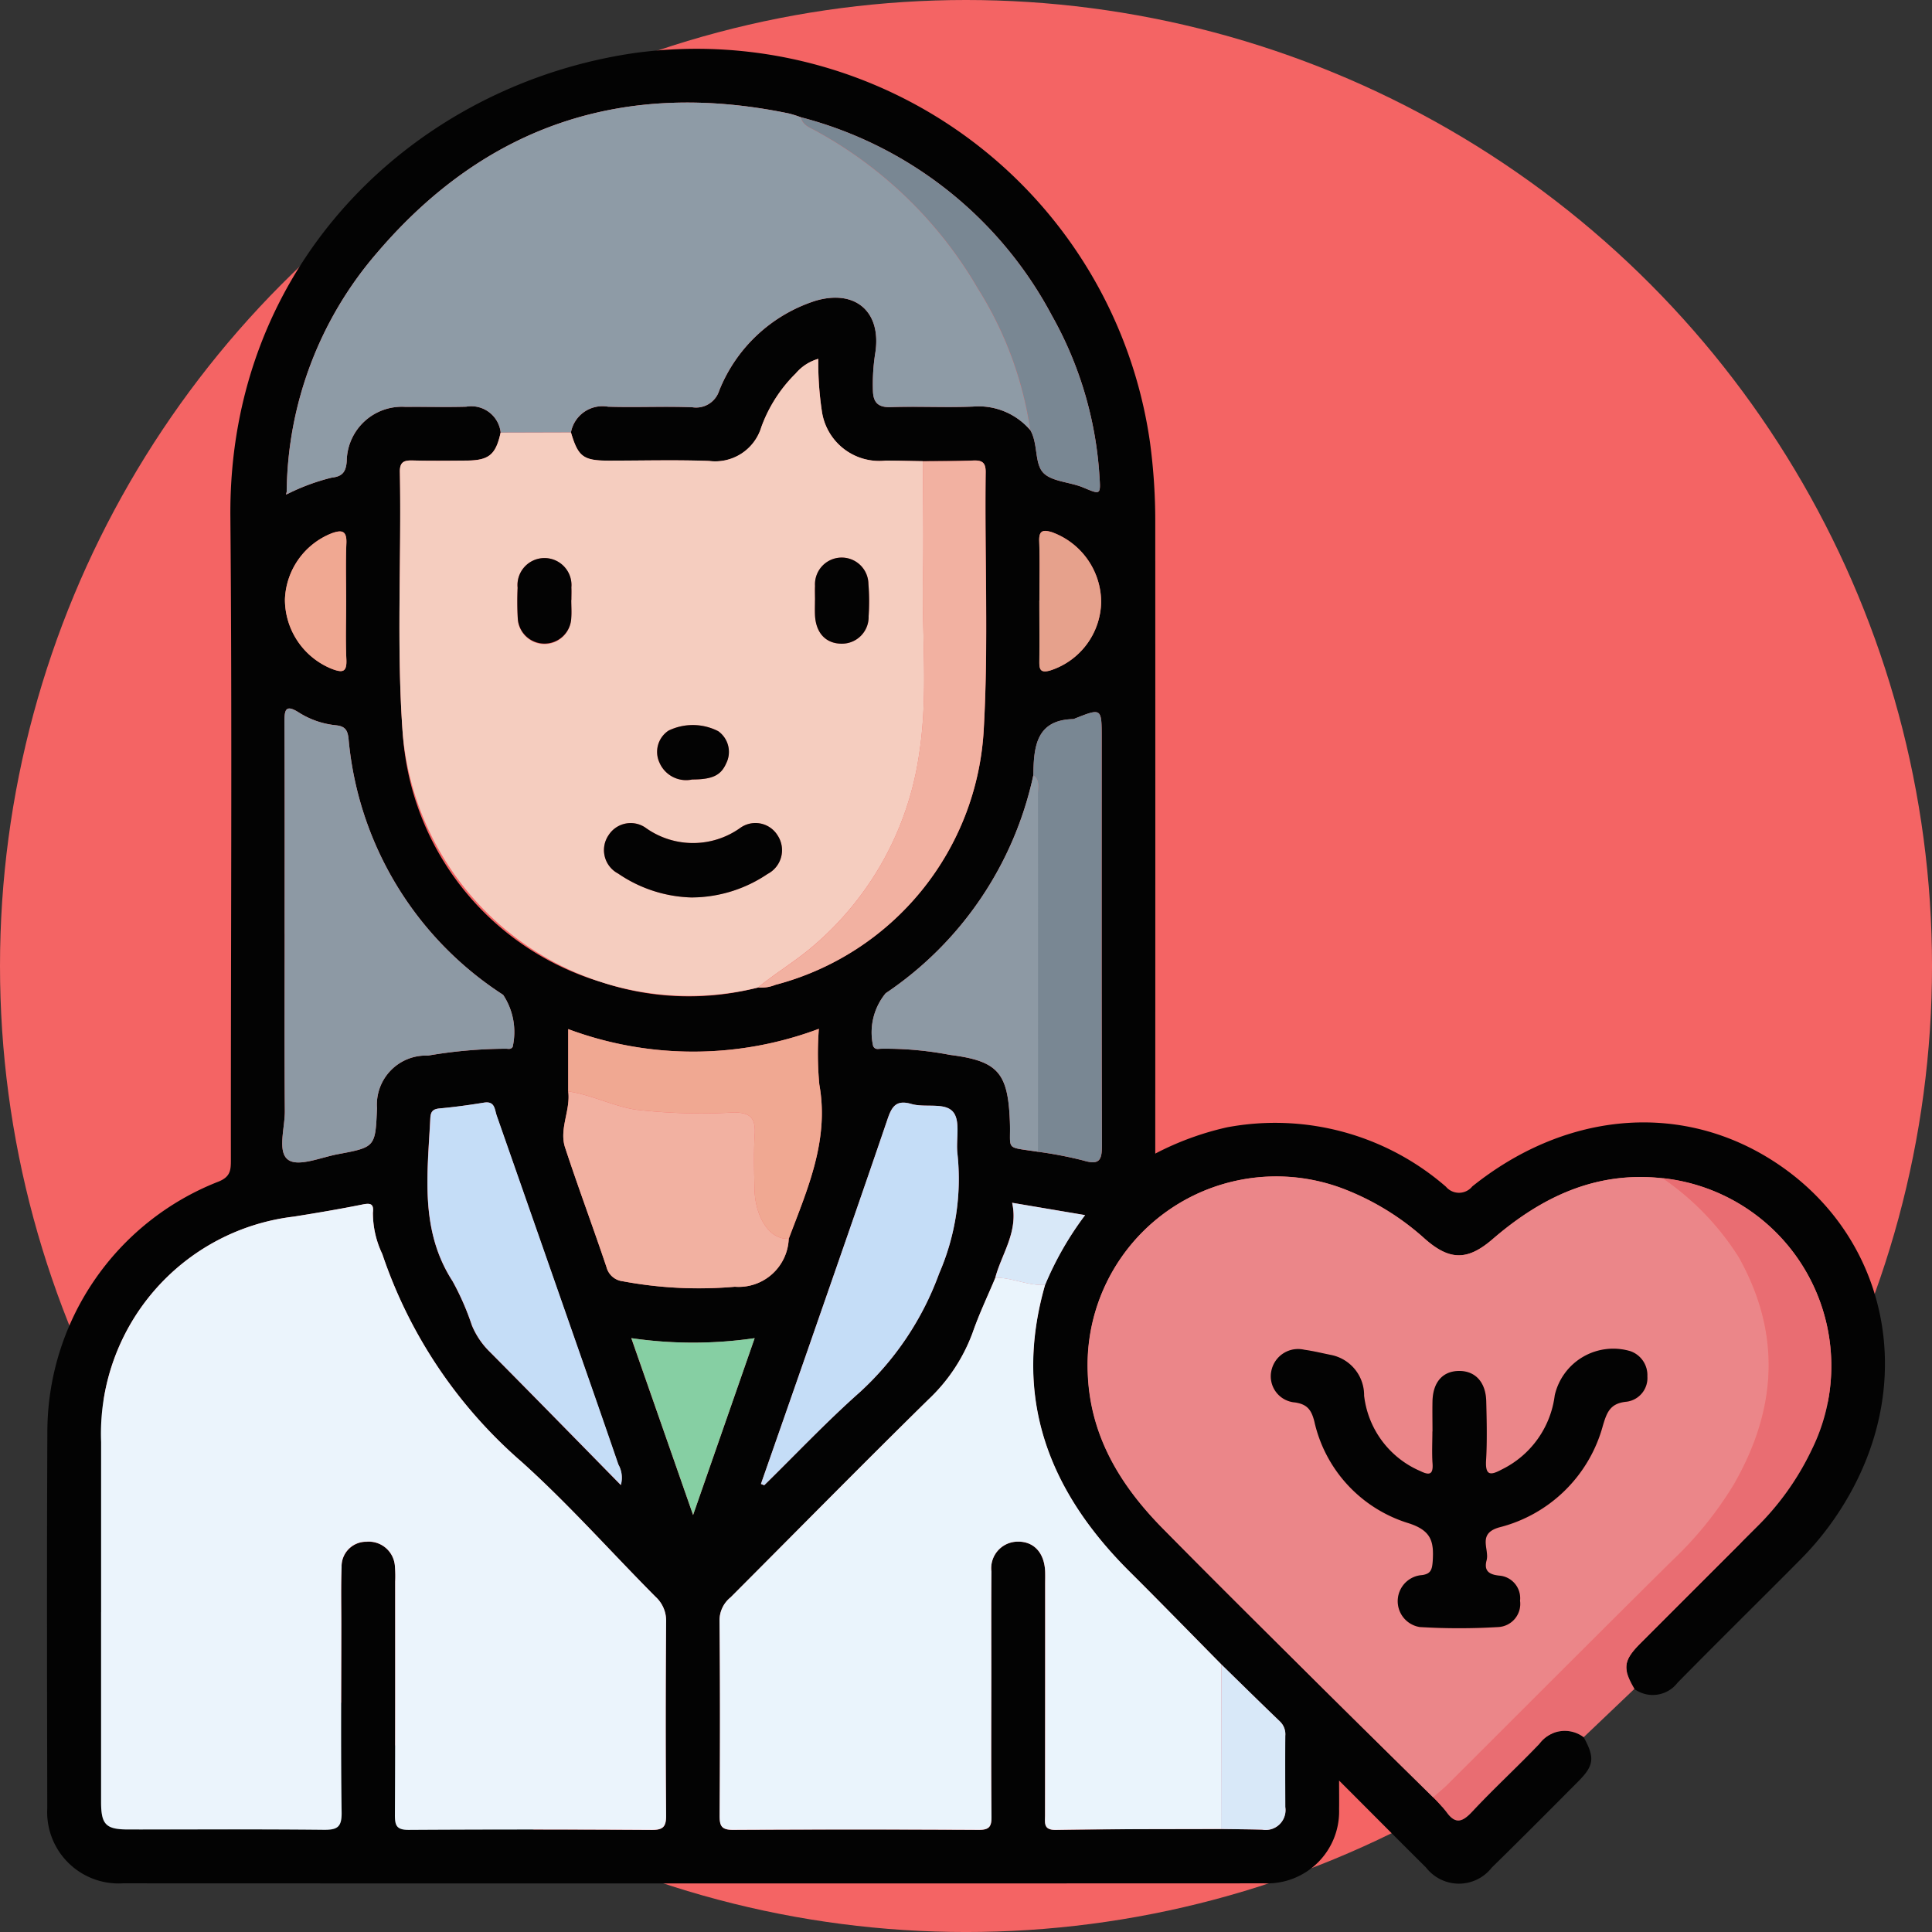<svg xmlns="http://www.w3.org/2000/svg" xmlns:xlink="http://www.w3.org/1999/xlink" width="105.119" height="105.119" viewBox="0 0 105.119 105.119">
  <rect x="0" y="0" width="105.119" height="105.119" fill="#333333" stroke="none"/>
  <defs>
    <clipPath id="clip-path">
      <rect id="Rectángulo_313021" data-name="Rectángulo 313021" width="100" height="99.857" fill="none"/>
    </clipPath>
  </defs>
  <g id="Grupo_996297" data-name="Grupo 996297" transform="translate(-184.796 -1136.796)">
    <g id="Grupo_995637" data-name="Grupo 995637" transform="translate(184.796 1136.796)">
      <circle id="Elipse_8159" data-name="Elipse 8159" cx="52.56" cy="52.56" r="52.56" transform="translate(0 0)" fill="#f46464"/>
    </g>
    <g id="Grupo_996341" data-name="Grupo 996341" transform="translate(187.355 1139.428)">
      <g id="Grupo_996341-2" data-name="Grupo 996341" clip-path="url(#clip-path)">
        <path id="Trazado_660494" data-name="Trazado 660494" d="M83.609,91.889c.61,1.116.569,1.538-.3,2.408-1.558,1.569-3.118,3.137-4.7,4.684a2.264,2.264,0,0,1-3.582-.007C73.507,97.468,72,95.944,70.3,94.247c0,.639.008,1.1,0,1.556a3.913,3.913,0,0,1-4.083,4.036q-31.049.012-62.1,0A3.883,3.883,0,0,1,.013,95.748C0,88.958-.015,82.167.018,75.376A14.637,14.637,0,0,1,9.331,61.658c.648-.261.673-.624.672-1.17-.009-11.664.074-23.329-.027-34.993C9.855,11.568,20.151,1.934,32.043.242a24.926,24.926,0,0,1,27.97,21.206,32.033,32.033,0,0,1,.285,4.371q.006,16.57,0,33.141v1.175a15.987,15.987,0,0,1,3.9-1.429,14.169,14.169,0,0,1,11.913,3.228.93.93,0,0,0,1.437-.014c4.937-3.959,10.961-4.578,15.9-1.674,6.254,3.682,8.334,11.258,4.916,17.895A16.474,16.474,0,0,1,95.4,82.224c-2.222,2.239-4.472,4.45-6.684,6.7a1.7,1.7,0,0,1-2.349.342c-.653-1.116-.6-1.549.32-2.476q3.135-3.143,6.279-6.277a14.884,14.884,0,0,0,3.046-4.259A10.275,10.275,0,0,0,87.9,61.474c-3.625-.4-6.59,1.022-9.247,3.313-1.363,1.175-2.332,1.173-3.684-.016A14.213,14.213,0,0,0,70.7,62.11a10.263,10.263,0,0,0-14.07,9.943c.116,3.417,1.76,6.118,4.078,8.47C63.51,83.37,66.35,86.182,69.185,89q3.108,3.089,6.237,6.157a8.581,8.581,0,0,1,.712.79c.5.7.879.561,1.416-.014,1.175-1.259,2.448-2.427,3.638-3.673a1.71,1.71,0,0,1,2.421-.37M53.915,60.035a22.06,22.06,0,0,1,2.483.479c.927.285,1-.1,1-.876-.023-7.369-.013-14.738-.013-22.107,0-1.643,0-1.643-1.459-1.066a.291.291,0,0,1-.093.03c-1.928.045-2.133,1.386-2.162,2.861,0,.065,0,.13-.006.194a19.131,19.131,0,0,1-8.035,11.861,3.355,3.355,0,0,0-.678,2.88c.1.193.251.152.408.14a18.411,18.411,0,0,1,3.773.335c2.614.332,3.153.971,3.256,3.63.062,1.6-.322,1.357,1.53,1.641M40.356,64.768c1.019-2.7,2.211-5.357,1.664-8.392a17.953,17.953,0,0,1-.026-3.03,19.464,19.464,0,0,1-13.637.015V56.75c.134,1.03-.5,2.038-.172,3.049.717,2.183,1.525,4.337,2.256,6.516a1.03,1.03,0,0,0,.877.763,22.483,22.483,0,0,0,6.105.3,2.726,2.726,0,0,0,2.932-2.612M41.022,3.75a6.386,6.386,0,0,0-.649-.206c-8.949-1.859-16.477.623-22.4,7.56a20.162,20.162,0,0,0-4.935,13.023L13,24.278l.133-.059a11.471,11.471,0,0,1,2.352-.862c.545-.061.781-.27.821-.905a3,3,0,0,1,3.2-2.946c1.1-.013,2.2.022,3.3-.01A1.609,1.609,0,0,1,24.682,20.9c-.264,1.208-.635,1.517-1.855,1.526-.976.007-1.953.02-2.928-.006-.469-.013-.712.074-.7.627.091,4.739-.192,9.485.155,14.219A15.166,15.166,0,0,0,30.144,50.8a15.021,15.021,0,0,0,8.535.3,2.082,2.082,0,0,0,.948-.147A15.22,15.22,0,0,0,50.972,36.968c.26-4.63.044-9.272.1-13.908.007-.535-.2-.658-.685-.637-.908.039-1.817.029-2.726.04-.681-.011-1.361-.029-2.042-.03a3.155,3.155,0,0,1-3.462-2.7,17.611,17.611,0,0,1-.193-2.838,2.515,2.515,0,0,0-1.227.794,7.857,7.857,0,0,0-1.873,2.92,2.621,2.621,0,0,1-2.846,1.842c-1.815-.066-3.634-.014-5.451-.016-1.392,0-1.669-.211-2.061-1.538a1.746,1.746,0,0,1,2.02-1.4c1.526.048,3.056-.029,4.581.03a1.317,1.317,0,0,0,1.465-.9,8.4,8.4,0,0,1,5.237-4.892c2.19-.646,3.618.614,3.252,2.866a10.762,10.762,0,0,0-.123,2.033c.017.621.27.909.96.886,1.493-.05,2.991.031,4.483-.029A3.7,3.7,0,0,1,53.5,20.771c.418.721.228,1.739.662,2.271s1.468.54,2.21.849c.96.4.963.428.887-.66a20.385,20.385,0,0,0-2.582-8.689A21.614,21.614,0,0,0,41.022,3.75M51.6,66.89c-.413.984-.874,1.95-1.225,2.954a9.481,9.481,0,0,1-2.431,3.685c-3.617,3.552-7.17,7.168-10.753,10.755a1.61,1.61,0,0,0-.6,1.243c.034,3.539.028,7.078.006,10.618,0,.558.082.792.729.787q6.684-.046,13.367,0c.559,0,.7-.163.695-.706-.027-2.6-.011-5.2-.01-7.793,0-1.851-.01-3.7.006-5.553A1.447,1.447,0,0,1,52.8,81.249c.894-.022,1.474.612,1.507,1.651.007.227,0,.454,0,.682q0,6.283-.006,12.566c0,.427-.085.8.6.785,2.991-.05,5.983-.039,8.974-.049.744.011,1.489.015,2.234.035a1.08,1.08,0,0,0,1.259-1.229c0-1.294-.006-2.588,0-3.882a.962.962,0,0,0-.292-.776c-1.072-1.028-2.13-2.071-3.192-3.108-1.661-1.682-3.309-3.376-4.985-5.043-4.389-4.365-6.374-9.429-4.6-15.6a17.474,17.474,0,0,1,2.179-3.8l-3.97-.671c.351,1.58-.566,2.758-.917,4.079M2.942,85.09q0,5.167,0,10.333c0,1.226.261,1.491,1.474,1.492,3.548,0,7.1-.019,10.643.018.735.007.982-.142.971-.937-.049-3.411-.02-6.823-.018-10.235,0-1.04-.025-2.081.016-3.119a1.338,1.338,0,0,1,1.35-1.384,1.426,1.426,0,0,1,1.549,1.3,6.548,6.548,0,0,1,.018.876c0,4.224.008,8.448-.015,12.672,0,.583.071.837.766.832q6.59-.055,13.181,0c.627,0,.814-.147.808-.794-.034-3.509-.029-7.019,0-10.528a1.756,1.756,0,0,0-.572-1.361c-2.43-2.445-4.725-5.036-7.282-7.338A25.915,25.915,0,0,1,18.24,65.6a5.172,5.172,0,0,1-.509-2.248c.056-.467-.11-.537-.552-.448-1.242.25-2.492.462-3.744.661A11.893,11.893,0,0,0,2.943,75.829q-.006,4.63,0,9.261m9.985-36.915c0,3.213-.016,6.425.01,9.638.007.925-.426,2.242.191,2.666.562.388,1.781-.142,2.7-.313,2.037-.379,2.035-.391,2.123-2.5a2.671,2.671,0,0,1,2.777-2.863,25.589,25.589,0,0,1,4.262-.374c.12.01.239.043.341-.094a3.658,3.658,0,0,0-.518-2.839,18.546,18.546,0,0,1-8.408-13.923c-.048-.456-.168-.687-.676-.742a4.625,4.625,0,0,1-2.012-.686c-.772-.5-.8-.118-.8.539.018,3.829.009,7.659.009,11.488M38.844,78.109l.176.071c1.733-1.7,3.4-3.468,5.215-5.075a16.3,16.3,0,0,0,4.3-6.441,12.91,12.91,0,0,0,1-6.508c-.094-.769.172-1.76-.222-2.267-.44-.567-1.525-.232-2.287-.454-.817-.238-1.06.134-1.291.81C44.3,62.47,42.825,66.685,41.36,70.9q-1.253,3.605-2.516,7.206m-7.625.054a1.465,1.465,0,0,0-.137-1.109q-.89-2.568-1.781-5.137Q26.887,65,24.465,58.077c-.118-.338-.091-.812-.7-.712-.8.131-1.607.241-2.415.315-.376.034-.478.183-.5.539-.15,3.029-.583,6.081,1.213,8.863a14.375,14.375,0,0,1,1.05,2.4,4.329,4.329,0,0,0,.967,1.434c2.373,2.39,4.727,4.8,7.132,7.25m.575-7.988L35.151,79.8l3.35-9.622a23.151,23.151,0,0,1-6.708,0m22.2-40.141c0,1.1.009,2.2,0,3.3-.005.435.04.665.595.506a3.989,3.989,0,0,0,2.768-3.723,4.06,4.06,0,0,0-2.683-3.8c-.5-.148-.707-.08-.687.5.038,1.068.011,2.138.011,3.207m-37.72.1c0-1.068-.033-2.138.012-3.2.03-.7-.256-.743-.805-.544a4.022,4.022,0,0,0-2.538,3.591A4.071,4.071,0,0,0,15.5,33.763c.57.216.821.192.787-.519-.049-1.034-.013-2.071-.013-3.107" transform="translate(0 0)" fill="#030303"/>
        <path id="Trazado_660495" data-name="Trazado 660495" d="M201.207,187.74a1.71,1.71,0,0,0-2.421.37c-1.19,1.246-2.463,2.414-3.639,3.673-.536.575-.92.718-1.416.014a8.469,8.469,0,0,0-.712-.79c.266-.237.544-.461.8-.712,4.074-4.062,8.133-8.139,12.223-12.185a19.716,19.716,0,0,0,3.348-4.147c2.326-4.055,2.6-8.162.261-12.343a14.756,14.756,0,0,0-4.144-4.3,10.275,10.275,0,0,1,8.106,14.777,14.878,14.878,0,0,1-3.046,4.259q-3.139,3.139-6.279,6.277c-.924.927-.973,1.359-.32,2.476l-2.757,2.626" transform="translate(-117.598 -95.851)" fill="#e96d72"/>
        <path id="Trazado_660496" data-name="Trazado 660496" d="M7.529,183.112q0-4.63,0-9.261a11.893,11.893,0,0,1,10.493-12.268c1.251-.2,2.5-.41,3.743-.661.442-.089.608-.019.552.448a5.178,5.178,0,0,0,.51,2.248,25.909,25.909,0,0,0,7.588,11.314c2.556,2.3,4.852,4.894,7.282,7.338a1.756,1.756,0,0,1,.572,1.361c-.025,3.509-.03,7.019,0,10.527.006.647-.181.8-.808.794q-6.59-.04-13.181,0c-.695.006-.769-.249-.766-.832.022-4.224.014-8.448.015-12.672a6.548,6.548,0,0,0-.018-.876,1.427,1.427,0,0,0-1.549-1.3,1.338,1.338,0,0,0-1.35,1.384c-.041,1.038-.015,2.079-.016,3.119,0,3.412-.031,6.824.018,10.235.011.794-.236.944-.971.937-3.548-.038-7.1-.014-10.643-.018-1.212,0-1.472-.266-1.473-1.492q0-5.167,0-10.333" transform="translate(-4.586 -98.022)" fill="#ebf4fc"/>
        <path id="Trazado_660497" data-name="Trazado 660497" d="M176.186,157.184a14.756,14.756,0,0,1,4.144,4.3c2.337,4.18,2.065,8.287-.261,12.343a19.729,19.729,0,0,1-3.348,4.147c-4.09,4.046-8.149,8.123-12.223,12.185-.252.25-.53.475-.8.712-2.08-2.052-4.165-4.1-6.237-6.157-2.834-2.818-5.675-5.63-8.481-8.476-2.319-2.352-3.963-5.052-4.078-8.47a10.263,10.263,0,0,1,14.07-9.943,14.22,14.22,0,0,1,4.278,2.661c1.352,1.189,2.321,1.191,3.684.016,2.657-2.291,5.622-3.717,9.247-3.313m-12.523,13.78c0,.585-.032,1.172.009,1.754.044.624-.2.635-.665.407a5.1,5.1,0,0,1-3.06-4.1,2.234,2.234,0,0,0-1.819-2.223c-.477-.1-.952-.214-1.434-.279a1.482,1.482,0,0,0-1.786,1.119,1.425,1.425,0,0,0,1.271,1.746c.672.1.9.4,1.057,1.012a7.5,7.5,0,0,0,5.113,5.554c1.268.4,1.4,1.009,1.333,2.059-.032.507-.116.737-.685.781a1.424,1.424,0,0,0-.023,2.815,35.39,35.39,0,0,0,4.285,0,1.261,1.261,0,0,0,1.174-1.43,1.233,1.233,0,0,0-1.121-1.366c-.61-.057-.848-.292-.7-.834.163-.611-.525-1.451.694-1.794a7.823,7.823,0,0,0,5.638-5.551c.217-.72.4-1.2,1.272-1.283a1.3,1.3,0,0,0,1.145-1.381,1.38,1.38,0,0,0-.919-1.368,3.266,3.266,0,0,0-4.119,2.394,5.218,5.218,0,0,1-2.876,4.038c-.588.315-.914.379-.862-.492.063-1.068.034-2.144.009-3.215s-.61-1.672-1.514-1.65c-.861.02-1.384.619-1.409,1.636-.014.552,0,1.1,0,1.657" transform="translate(-88.281 -95.71)" fill="#eb8689"/>
        <path id="Trazado_660498" data-name="Trazado 660498" d="M68.578,77.437A15.651,15.651,0,0,1,49.25,63.606c-.347-4.734-.064-9.48-.155-14.219-.011-.553.233-.639.7-.627.975.026,1.952.013,2.927.006,1.22-.009,1.591-.318,1.855-1.526l3.827-.011c.392,1.327.669,1.536,2.061,1.538,1.817,0,3.636-.05,5.451.016a2.621,2.621,0,0,0,2.846-1.842,7.864,7.864,0,0,1,1.873-2.92,2.514,2.514,0,0,1,1.227-.793,17.6,17.6,0,0,0,.193,2.838,3.156,3.156,0,0,0,3.463,2.7c.681,0,1.361.02,2.042.03,0,2.112.039,4.224,0,6.335-.065,3.176.286,6.37-.2,9.526a16.883,16.883,0,0,1-5.753,10.5c-.959.83-2.048,1.474-3.025,2.271m-3.586-4.9A7.416,7.416,0,0,0,69.1,71.257a1.458,1.458,0,0,0,.552-2.09,1.416,1.416,0,0,0-2.042-.412,4.423,4.423,0,0,1-5.108.014,1.425,1.425,0,0,0-2.051.376,1.441,1.441,0,0,0,.522,2.09,7.4,7.4,0,0,0,4.018,1.3m6.691-16.17c0,.259-.008.52,0,.779.036.995.586,1.589,1.458,1.584a1.45,1.45,0,0,0,1.461-1.5,11.8,11.8,0,0,0-.011-1.751,1.454,1.454,0,1,0-2.905.112c-.014.259,0,.519,0,.779m-13.261-.018h0c0-.227.009-.455,0-.682a1.469,1.469,0,1,0-2.925.018,16.367,16.367,0,0,0,.008,1.656,1.456,1.456,0,0,0,2.911-.018c.027-.322,0-.649,0-.974M65,66.116c1.105,0,1.563-.229,1.849-.884a1.382,1.382,0,0,0-.436-1.744,3.029,3.029,0,0,0-2.706-.03,1.388,1.388,0,0,0-.494,1.731A1.577,1.577,0,0,0,65,66.116" transform="translate(-29.898 -26.337)" fill="#f5cdbf"/>
        <path id="Trazado_660499" data-name="Trazado 660499" d="M111.349,171.572c-1.772,6.172.212,11.236,4.6,15.6,1.676,1.667,3.324,3.361,4.985,5.043q-.007,4.481-.013,8.961c-2.992.011-5.984,0-8.974.049-.69.012-.605-.357-.6-.785q.008-6.283.006-12.566c0-.227.006-.455,0-.682-.033-1.039-.613-1.673-1.507-1.651a1.448,1.448,0,0,0-1.419,1.629c-.015,1.851-.005,3.7-.006,5.553,0,2.6-.016,5.2.01,7.793.005.543-.136.709-.695.706q-6.684-.034-13.367,0c-.647,0-.733-.23-.729-.788.022-3.539.029-7.079-.006-10.618a1.609,1.609,0,0,1,.6-1.243c3.582-3.587,7.136-7.2,10.753-10.755a9.484,9.484,0,0,0,2.431-3.685c.351-1.005.813-1.971,1.225-2.954.923-.009,1.779.452,2.709.388" transform="translate(-57.044 -104.294)" fill="#eaf4fc"/>
        <path id="Trazado_660500" data-name="Trazado 660500" d="M48.84,25.488l-3.827.011a1.608,1.608,0,0,0-1.876-1.407c-1.1.032-2.2,0-3.3.01a3,3,0,0,0-3.2,2.946c-.04.635-.276.845-.821.905a11.471,11.471,0,0,0-2.352.862l-.091-.093A20.166,20.166,0,0,1,38.3,15.7c5.921-6.937,13.45-9.419,22.4-7.56a6.386,6.386,0,0,1,.649.206c.08.413.457.547.749.705a22.829,22.829,0,0,1,8.885,8.627,19.877,19.877,0,0,1,2.842,7.689,3.7,3.7,0,0,0-3.115-1.282c-1.492.06-2.99-.021-4.483.029-.69.023-.944-.265-.96-.886a10.762,10.762,0,0,1,.123-2.033c.366-2.252-1.062-3.512-3.252-2.866A8.4,8.4,0,0,0,56.9,23.221a1.317,1.317,0,0,1-1.465.9c-1.525-.059-3.055.018-4.581-.03a1.746,1.746,0,0,0-2.02,1.4" transform="translate(-20.33 -4.596)" fill="#8e9ba6"/>
        <path id="Trazado_660501" data-name="Trazado 660501" d="M32.88,104.179c0-3.829.009-7.659-.009-11.488,0-.658.029-1.037.8-.54a4.624,4.624,0,0,0,2.012.686c.507.055.628.286.676.742A18.546,18.546,0,0,0,44.768,107.5a3.659,3.659,0,0,1,.518,2.839c-.1.137-.222.1-.341.094a25.587,25.587,0,0,0-4.262.374,2.671,2.671,0,0,0-2.777,2.863c-.088,2.107-.086,2.118-2.123,2.5-.921.172-2.14.7-2.7.313-.616-.425-.183-1.741-.191-2.666-.025-3.212-.01-6.425-.01-9.638" transform="translate(-19.952 -56.005)" fill="#8d99a4"/>
        <path id="Trazado_660502" data-name="Trazado 660502" d="M84.152,153.252a2.726,2.726,0,0,1-2.932,2.612,22.484,22.484,0,0,1-6.105-.3,1.03,1.03,0,0,1-.877-.763c-.731-2.179-1.539-4.333-2.256-6.516-.332-1.011.306-2.02.172-3.05,1.255.182,2.391.783,3.648.991a31.014,31.014,0,0,0,5.344.156c.92-.007,1.209.31,1.155,1.192-.061,1-.033,2.013-.009,3.019.03,1.291.7,2.717,1.861,2.661" transform="translate(-43.796 -88.484)" fill="#f2b1a1"/>
        <path id="Trazado_660503" data-name="Trazado 660503" d="M98.991,86.057c.978-.8,2.066-1.441,3.025-2.271a16.884,16.884,0,0,0,5.753-10.5c.489-3.156.138-6.35.2-9.526.043-2.111.006-4.224,0-6.335.909-.011,1.819,0,2.726-.04.486-.021.691.1.685.637-.061,4.636.156,9.277-.1,13.908A15.219,15.219,0,0,1,99.939,85.911a2.077,2.077,0,0,1-.948.147" transform="translate(-60.311 -34.958)" fill="#f2b1a1"/>
        <path id="Trazado_660504" data-name="Trazado 660504" d="M99.41,167.546q1.258-3.6,2.516-7.206c1.465-4.217,2.937-8.433,4.378-12.659.23-.676.474-1.048,1.291-.81.761.222,1.847-.112,2.287.455.393.507.128,1.5.222,2.267a12.911,12.911,0,0,1-1,6.508,16.308,16.308,0,0,1-4.3,6.441c-1.813,1.607-3.482,3.377-5.215,5.075l-.176-.071" transform="translate(-60.566 -89.438)" fill="#c5ddf7"/>
        <path id="Trazado_660505" data-name="Trazado 660505" d="M63.494,167.584c-2.405-2.449-4.759-4.859-7.132-7.25a4.325,4.325,0,0,1-.967-1.434,14.343,14.343,0,0,0-1.05-2.4c-1.8-2.782-1.363-5.833-1.213-8.863.018-.356.121-.5.5-.539.808-.074,1.614-.184,2.415-.315.608-.1.58.375.7.712q2.422,6.919,4.836,13.84.9,2.567,1.78,5.137a1.465,1.465,0,0,1,.137,1.109" transform="translate(-32.275 -89.422)" fill="#c5ddf7"/>
        <path id="Trazado_660506" data-name="Trazado 660506" d="M137.33,95.857c0-.065.005-.13.006-.195.029-1.475.235-2.816,2.162-2.861a.3.3,0,0,0,.093-.03c1.459-.577,1.459-.577,1.459,1.066,0,7.369-.009,14.738.014,22.107,0,.772-.07,1.161-1,.876a21.962,21.962,0,0,0-2.484-.479q0-9.755,0-19.509c0-.34.115-.727-.256-.977" transform="translate(-83.669 -56.309)" fill="#798793"/>
        <path id="Trazado_660507" data-name="Trazado 660507" d="M123.571,101.212c.37.25.256.637.256.977q.006,9.754,0,19.509c-1.852-.284-1.468-.041-1.53-1.641-.1-2.659-.642-3.3-3.256-3.63a18.442,18.442,0,0,0-3.774-.334c-.157.012-.3.053-.408-.14a3.355,3.355,0,0,1,.679-2.879,19.133,19.133,0,0,0,8.035-11.861" transform="translate(-69.91 -61.664)" fill="#8d99a4"/>
        <path id="Trazado_660508" data-name="Trazado 660508" d="M84.571,147.946c-1.163.055-1.831-1.37-1.861-2.661-.024-1.006-.052-2.016.009-3.019.054-.882-.235-1.2-1.155-1.192a31.013,31.013,0,0,1-5.344-.156c-1.257-.208-2.393-.809-3.648-.991v-3.388a19.468,19.468,0,0,0,13.637-.015,17.953,17.953,0,0,0,.026,3.03c.547,3.035-.645,5.688-1.664,8.392" transform="translate(-44.215 -83.178)" fill="#f0a892"/>
        <path id="Trazado_660509" data-name="Trazado 660509" d="M117.461,26.617a19.873,19.873,0,0,0-2.842-7.689,22.829,22.829,0,0,0-8.885-8.627c-.293-.158-.67-.292-.749-.706a21.613,21.613,0,0,1,13.653,10.792,20.381,20.381,0,0,1,2.582,8.689c.076,1.089.072,1.059-.887.66-.742-.309-1.779-.32-2.21-.849s-.244-1.55-.662-2.271" transform="translate(-63.962 -5.846)" fill="#798793"/>
        <path id="Trazado_660510" data-name="Trazado 660510" d="M81.366,179.592a23.164,23.164,0,0,0,6.708,0l-3.35,9.622-3.358-9.624" transform="translate(-49.572 -109.417)" fill="#86cfa3"/>
        <path id="Trazado_660511" data-name="Trazado 660511" d="M163.477,233.972q.006-4.481.013-8.961c1.063,1.038,2.121,2.08,3.192,3.109a.962.962,0,0,1,.292.776c-.011,1.294-.005,2.588,0,3.882a1.08,1.08,0,0,1-1.259,1.229c-.744-.02-1.489-.024-2.234-.035" transform="translate(-99.599 -137.089)" fill="#d8e8f8"/>
        <path id="Trazado_660512" data-name="Trazado 660512" d="M138.161,70.974c0-1.069.027-2.139-.011-3.207-.021-.582.187-.65.686-.5a4.06,4.06,0,0,1,2.684,3.8,3.989,3.989,0,0,1-2.768,3.723c-.555.159-.6-.071-.595-.506.013-1.1,0-2.2,0-3.3" transform="translate(-84.167 -40.941)" fill="#e6a18c"/>
        <path id="Trazado_660513" data-name="Trazado 660513" d="M36.453,71.121c0,1.036-.036,2.073.013,3.107.034.711-.216.734-.787.519a4.071,4.071,0,0,1-2.557-3.782,4.022,4.022,0,0,1,2.538-3.591c.549-.2.835-.159.805.544-.045,1.066-.012,2.136-.012,3.2" transform="translate(-20.179 -40.984)" fill="#f0a892"/>
        <path id="Trazado_660514" data-name="Trazado 660514" d="M134.754,165.212c-.931.063-1.786-.4-2.709-.388.352-1.322,1.268-2.5.917-4.079l3.97.671a17.507,17.507,0,0,0-2.178,3.8" transform="translate(-80.449 -97.934)" fill="#d8e8f8"/>
        <path id="Trazado_660515" data-name="Trazado 660515" d="M33.4,61.836l-.133.059c.014-.051.028-.1.041-.152l.091.093" transform="translate(-20.266 -37.617)" fill="#8e9ba6"/>
        <path id="Trazado_660516" data-name="Trazado 660516" d="M179.214,185.51c0-.552-.011-1.1,0-1.657.025-1.017.547-1.616,1.409-1.636.9-.022,1.489.592,1.514,1.65s.054,2.147-.009,3.215c-.052.871.274.807.862.492a5.217,5.217,0,0,0,2.876-4.038,3.266,3.266,0,0,1,4.119-2.394,1.38,1.38,0,0,1,.919,1.368,1.3,1.3,0,0,1-1.145,1.381c-.871.085-1.055.563-1.271,1.283a7.824,7.824,0,0,1-5.638,5.551c-1.219.343-.531,1.184-.694,1.794-.145.542.093.778.7.834a1.233,1.233,0,0,1,1.12,1.366,1.26,1.26,0,0,1-1.173,1.43,35.4,35.4,0,0,1-4.285,0,1.424,1.424,0,0,1,.023-2.815c.569-.044.653-.274.685-.781.066-1.05-.066-1.658-1.333-2.059a7.505,7.505,0,0,1-5.113-5.554c-.161-.608-.384-.916-1.056-1.012a1.425,1.425,0,0,1-1.271-1.746,1.482,1.482,0,0,1,1.786-1.119c.482.066.957.183,1.434.279a2.233,2.233,0,0,1,1.819,2.223,5.1,5.1,0,0,0,3.06,4.1c.466.228.709.217.665-.407-.041-.582-.009-1.169-.008-1.754" transform="translate(-103.831 -110.256)" fill="#030303"/>
        <path id="Trazado_660517" data-name="Trazado 660517" d="M82.329,111.922a7.405,7.405,0,0,1-4.018-1.3,1.441,1.441,0,0,1-.522-2.09,1.425,1.425,0,0,1,2.051-.376,4.423,4.423,0,0,0,5.107-.014,1.416,1.416,0,0,1,2.043.411,1.458,1.458,0,0,1-.552,2.09,7.415,7.415,0,0,1-4.109,1.279" transform="translate(-47.235 -65.723)" fill="#030303"/>
        <path id="Trazado_660518" data-name="Trazado 660518" d="M106.933,73.271c0-.26-.011-.52,0-.779a1.454,1.454,0,1,1,2.905-.112,11.756,11.756,0,0,1,.011,1.752,1.451,1.451,0,0,1-1.461,1.5c-.872,0-1.422-.59-1.458-1.584-.01-.259,0-.519,0-.779" transform="translate(-65.147 -43.242)" fill="#030303"/>
        <path id="Trazado_660519" data-name="Trazado 660519" d="M68.415,73.251c0,.325.023.651,0,.974a1.457,1.457,0,0,1-2.911.018,16.369,16.369,0,0,1-.008-1.656,1.469,1.469,0,1,1,2.925-.018c.01.227,0,.454,0,.682Z" transform="translate(-39.891 -43.24)" fill="#030303"/>
        <path id="Trazado_660520" data-name="Trazado 660520" d="M86.869,97.183a1.577,1.577,0,0,1-1.787-.926,1.388,1.388,0,0,1,.494-1.731,3.029,3.029,0,0,1,2.706.03,1.382,1.382,0,0,1,.436,1.744c-.286.655-.743.881-1.849.884" transform="translate(-51.762 -57.404)" fill="#030303"/>
      </g>
    </g>
  </g>
</svg>
